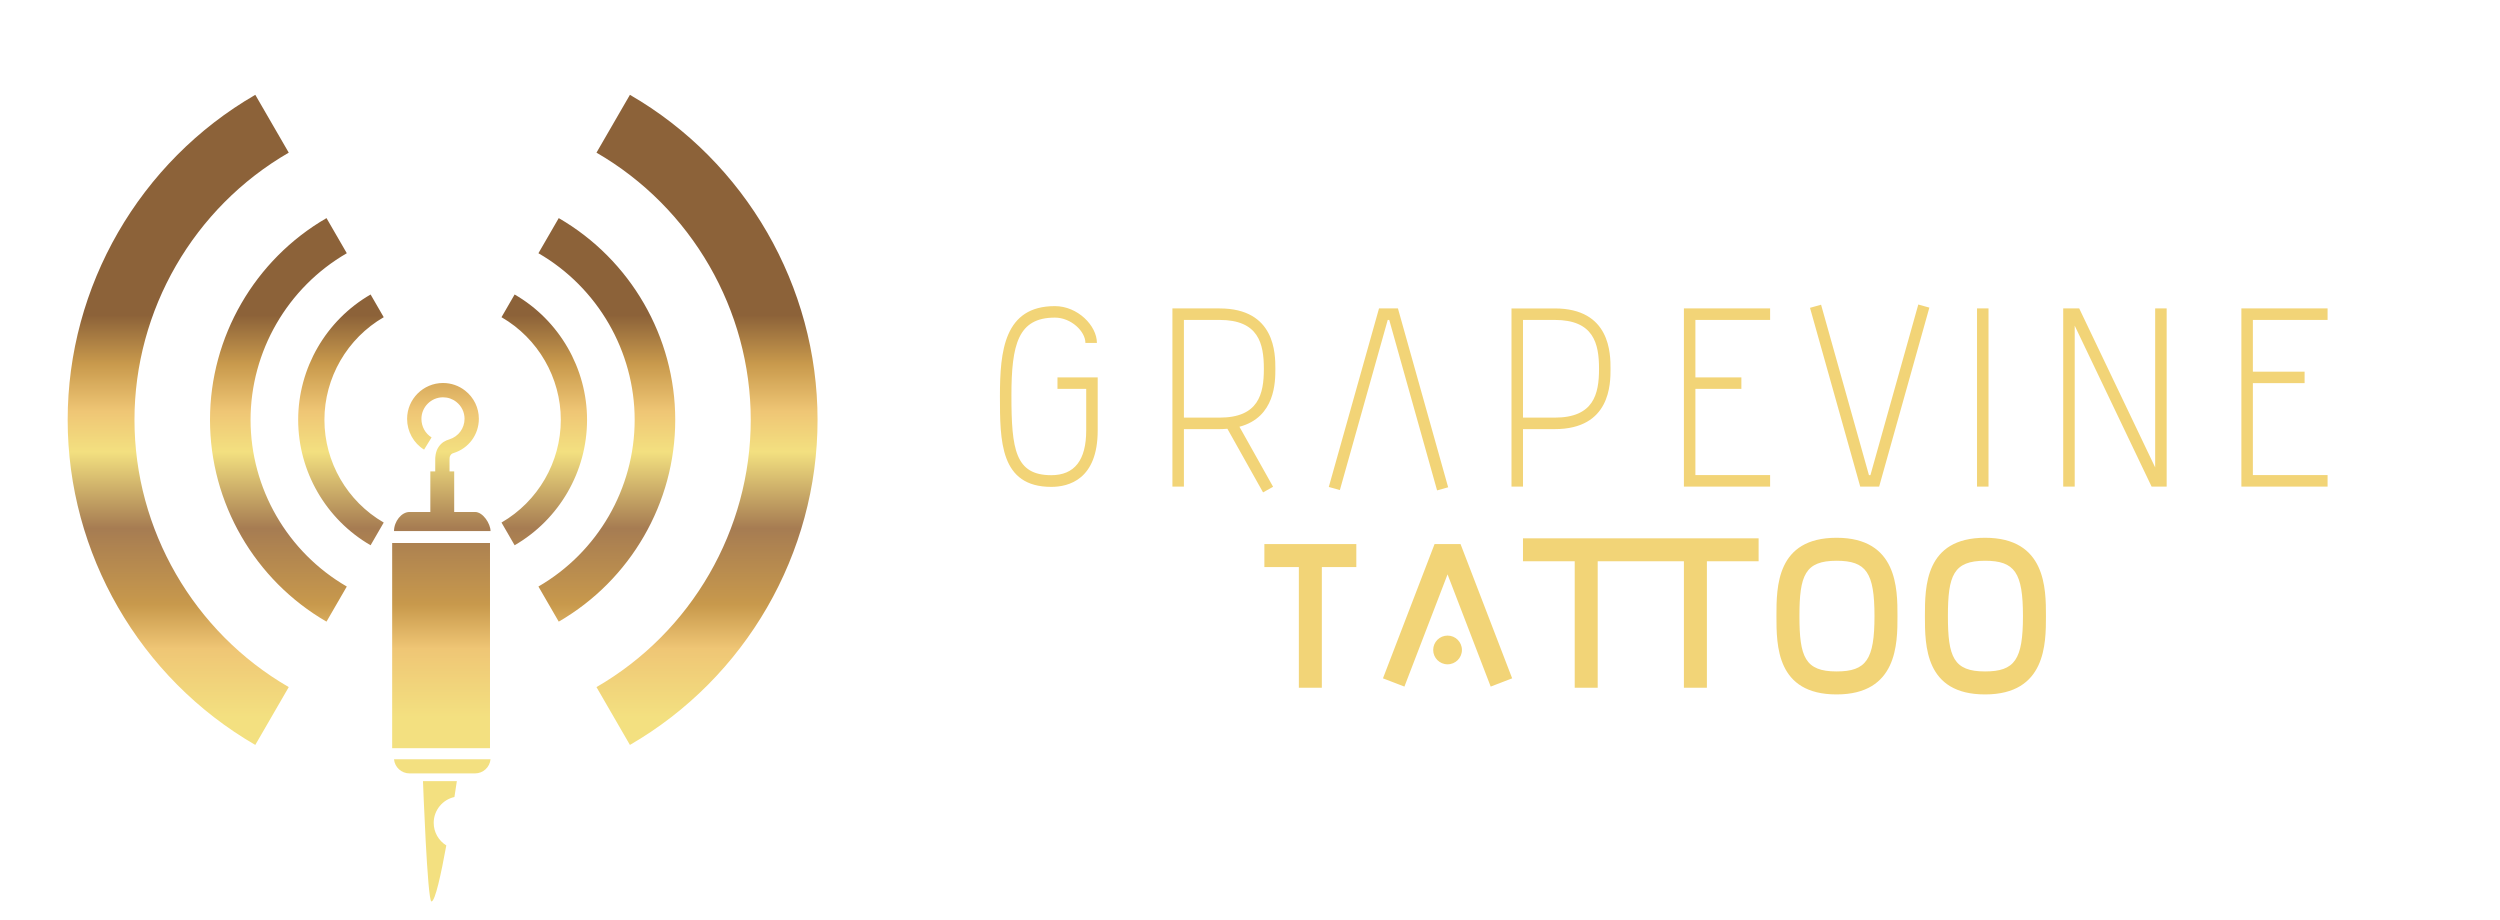 <?xml version="1.0" encoding="UTF-8" standalone="no"?><!DOCTYPE svg PUBLIC "-//W3C//DTD SVG 1.1//EN" "http://www.w3.org/Graphics/SVG/1.1/DTD/svg11.dtd"><svg width="100%" height="100%" viewBox="0 0 435 160" version="1.1" xmlns="http://www.w3.org/2000/svg" xmlns:xlink="http://www.w3.org/1999/xlink" xml:space="preserve" xmlns:serif="http://www.serif.com/" style="fill-rule:evenodd;clip-rule:evenodd;stroke-linejoin:round;stroke-miterlimit:2;"><g id="Layer-2-line-gold" serif:id="Layer 2 line gold"><path d="M103.787,26.561c16.558,9.577 26.843,27.396 26.843,46.497c0,19.104 -10.285,36.919 -26.843,46.498l5.82,10.061c20.137,-11.649 32.647,-33.32 32.647,-56.559c0,-23.238 -12.51,-44.91 -32.647,-56.559l-5.82,10.062Zm-92.013,46.497c0,23.239 12.51,44.91 32.646,56.559l5.822,-10.061c-16.558,-9.579 -26.844,-27.395 -26.844,-46.498c0,-19.101 10.286,-36.92 26.844,-46.497l-5.821,-10.062c-20.137,11.648 -32.647,33.321 -32.647,56.559Zm81.912,-28.996c10.33,5.972 16.746,17.085 16.746,28.996c0,11.912 -6.416,23.022 -16.746,28.998l3.535,6.109c12.502,-7.231 20.27,-20.683 20.27,-35.107c0,-14.423 -7.768,-27.875 -20.27,-35.107l-3.535,6.111Zm-57.147,28.996c0,14.422 7.767,27.876 20.27,35.107l3.533,-6.109c-10.328,-5.976 -16.745,-17.086 -16.745,-28.998c0,-11.911 6.417,-23.024 16.746,-28.996l-3.533,-6.111c-12.504,7.232 -20.271,20.684 -20.271,35.107Zm50.721,-17.864c6.367,3.682 10.32,10.527 10.32,17.864c0,7.338 -3.955,14.183 -10.32,17.865l2.285,3.953c7.774,-4.495 12.601,-12.855 12.601,-21.818c0,-8.962 -4.827,-17.322 -12.601,-21.817l-2.285,3.953Zm-35.378,17.864c0,8.962 4.829,17.323 12.601,21.818l2.286,-3.953c-6.366,-3.683 -10.32,-10.527 -10.32,-17.865c0,-7.337 3.954,-14.182 10.32,-17.864l-2.285,-3.953c-7.773,4.495 -12.602,12.855 -12.602,21.817Zm18.953,-0.165c0,2.181 1.134,4.23 2.955,5.343l1.302,-2.126c-1.089,-0.666 -1.765,-1.897 -1.765,-3.217c0,-2.072 1.684,-3.76 3.753,-3.76c0.857,0 1.662,0.279 2.326,0.807c0.905,0.716 1.424,1.785 1.424,2.93c0,1.654 -1.063,3.093 -2.645,3.58c-0.648,0.2 -1.327,0.503 -1.888,1.343c-0.556,0.833 -0.568,1.881 -0.566,2.066c0,0.094 -0.001,0.949 -0.003,2.167l-0.85,0l0,7.058l-3.618,0c-1.416,0 -2.703,1.66 -2.703,3.322l16.796,0c0,-1.248 -1.29,-3.322 -2.702,-3.322l-3.622,0l0,-7.058l-0.81,0c0.002,-1.655 0.002,-2.076 0.001,-2.076l0.003,0c-0.005,-0.413 0.06,-0.579 0.145,-0.708c0.127,-0.189 0.205,-0.304 0.552,-0.412c2.633,-0.81 4.4,-3.207 4.4,-5.96c0,-1.908 -0.861,-3.688 -2.365,-4.881c-1.109,-0.881 -2.45,-1.346 -3.875,-1.346c-3.443,0 -6.245,2.804 -6.245,6.25Zm-2.599,57.29l17.022,0l0,-35.702l-17.022,0l0,35.702Zm0.321,1.931c0.127,1.38 1.287,2.46 2.703,2.46l11.391,0c1.412,0 2.574,-1.08 2.702,-2.46l-16.796,0Zm5.042,3.807c0,0 0.77,20.936 1.473,20.936c0.642,0 1.677,-4.769 2.584,-9.753c-1.314,-0.813 -2.192,-2.267 -2.192,-3.924c0,-2.201 1.544,-4.042 3.606,-4.5c0.26,-1.673 0.42,-2.759 0.42,-2.759l-5.891,0Z" style="fill:url(#_Linear1);fill-rule:nonzero;"/><path d="M251.875,110.592c-1.381,0 -2.5,1.119 -2.5,2.5c0,1.381 1.119,2.5 2.5,2.5c1.381,0 2.5,-1.119 2.5,-2.5c0,-1.381 -1.119,-2.5 -2.5,-2.5m13.125,-12.926l9,0l0,22l4,0l0,-22l15,0l0,22l4,0l0,-22l9,0l0,-4l-41,0l0,4Zm-45,1l6,0l0,21l4,0l0,-21l6,0l0,-4l-16,0l0,4Zm106.161,8.536c0,-7.559 -1.418,-9.629 -6.597,-9.629c-5.487,0 -6.463,2.523 -6.463,9.629c0,7.107 0.976,9.629 6.463,9.629c5.179,0 6.597,-2.069 6.597,-9.629m4,0c0,4.763 0,13.629 -10.597,13.629c-10.463,0 -10.463,-8.531 -10.463,-13.629c0,-5.097 0,-13.629 10.463,-13.629c10.597,0 10.597,8.867 10.597,13.629m21.834,0c0,-7.559 -1.418,-9.629 -6.598,-9.629c-5.486,0 -6.462,2.523 -6.462,9.629c0,7.107 0.976,9.629 6.462,9.629c5.18,0 6.598,-2.069 6.598,-9.629m4,0c0,4.763 0,13.629 -10.598,13.629c-10.462,0 -10.462,-8.531 -10.462,-13.629c0,-5.097 0,-13.629 10.462,-13.629c10.598,0 10.598,8.867 10.598,13.629m-101.863,-12.536l8.983,23.365l-3.734,1.436l-7.507,-19.526l-7.505,19.526l-3.734,-1.436l8.981,-23.365l4.516,0Z" style="fill:#f2d477;fill-rule:nonzero;"/><path d="M375,81.33l-13.217,-27.664l-2.783,0l0,31l2,0l0,-27.999l13.377,27.999l2.623,0l0,-31l-2,0l0,27.664Zm-82,3.336l15,0l0,-2l-13,0l0,-15l8,0l0,-2l-8,0l0,-10l13,0l0,-2l-15,0l0,31Zm112,-29l0,-2l-15,0l0,31l15,0l0,-2l-13,0l0,-16l9,0l0,-2l-9,0l0,-9l13,0Zm-61,29l2,0l0,-31l-2,0l0,31Zm-124.088,-20.488c0,-4.421 -0.934,-8.512 -7.713,-8.512l-6.199,0l0,17l6.199,0c6.779,0 7.713,-4.08 7.713,-8.488m-4.251,10.074l5.856,10.446l-1.745,0.979l-6.206,-11.073c-0.434,0.038 -0.885,0.062 -1.367,0.062l-6.199,0l0,10l-2,0l0,-31l8.199,0c9.713,0 9.713,7.912 9.713,10.512c0,2.239 -0.006,8.422 -6.251,10.074m62.57,-10.074c0,-4.421 -0.934,-8.512 -7.712,-8.512l-5.519,0l0,17l5.519,0c6.778,0 7.712,-4.08 7.712,-8.488m2,0c0,2.594 0,10.488 -9.712,10.488l-5.519,0l0,10l-2,0l0,-31l7.519,0c9.712,0 9.712,7.912 9.712,10.512m-96.231,3.488l5,0l0,7.23c0,5.189 -2.045,7.785 -6.08,7.785c-6.248,0 -6.932,-4.454 -6.932,-13.83c0,-8.966 1.17,-13.588 7.563,-13.588c2.829,0 5.311,2.403 5.311,4.403l2,0c0,-3 -3.348,-6.403 -7.311,-6.403c-8.825,0 -9.563,7.806 -9.563,15.658c0,7.765 0,15.795 8.932,15.795c3.018,0 8.08,-1.276 8.08,-9.82l0,-9.23l-7,0l0,2Zm141.456,15l-0.261,0l-8.328,-29.647l-1.926,0.541l8.739,31.106l3.292,0l8.738,-31.142l-1.926,-0.54l-8.328,29.682Zm-82.215,-29l8.738,31.121l-1.926,0.541l-8.327,-29.662l-0.262,0l-8.328,29.604l-1.926,-0.541l8.738,-31.063l3.293,0Z" style="fill:#f2d477;fill-rule:nonzero;"/></g><defs><linearGradient id="_Linear1" x1="0" y1="0" x2="1" y2="0" gradientUnits="userSpaceOnUse" gradientTransform="matrix(-3.1e-06,69.92,-69.92,-3.1e-06,77.014,54.874)"><stop offset="0" style="stop-color:#8c6239;stop-opacity:1"/><stop offset="0.12" style="stop-color:#c8994c;stop-opacity:1"/><stop offset="0.24" style="stop-color:#efc675;stop-opacity:1"/><stop offset="0.34" style="stop-color:#f3e080;stop-opacity:1"/><stop offset="0.53" style="stop-color:#a67c52;stop-opacity:1"/><stop offset="0.72" style="stop-color:#c8994c;stop-opacity:1"/><stop offset="0.83" style="stop-color:#efc675;stop-opacity:1"/><stop offset="1" style="stop-color:#f3e080;stop-opacity:1"/></linearGradient></defs></svg>
